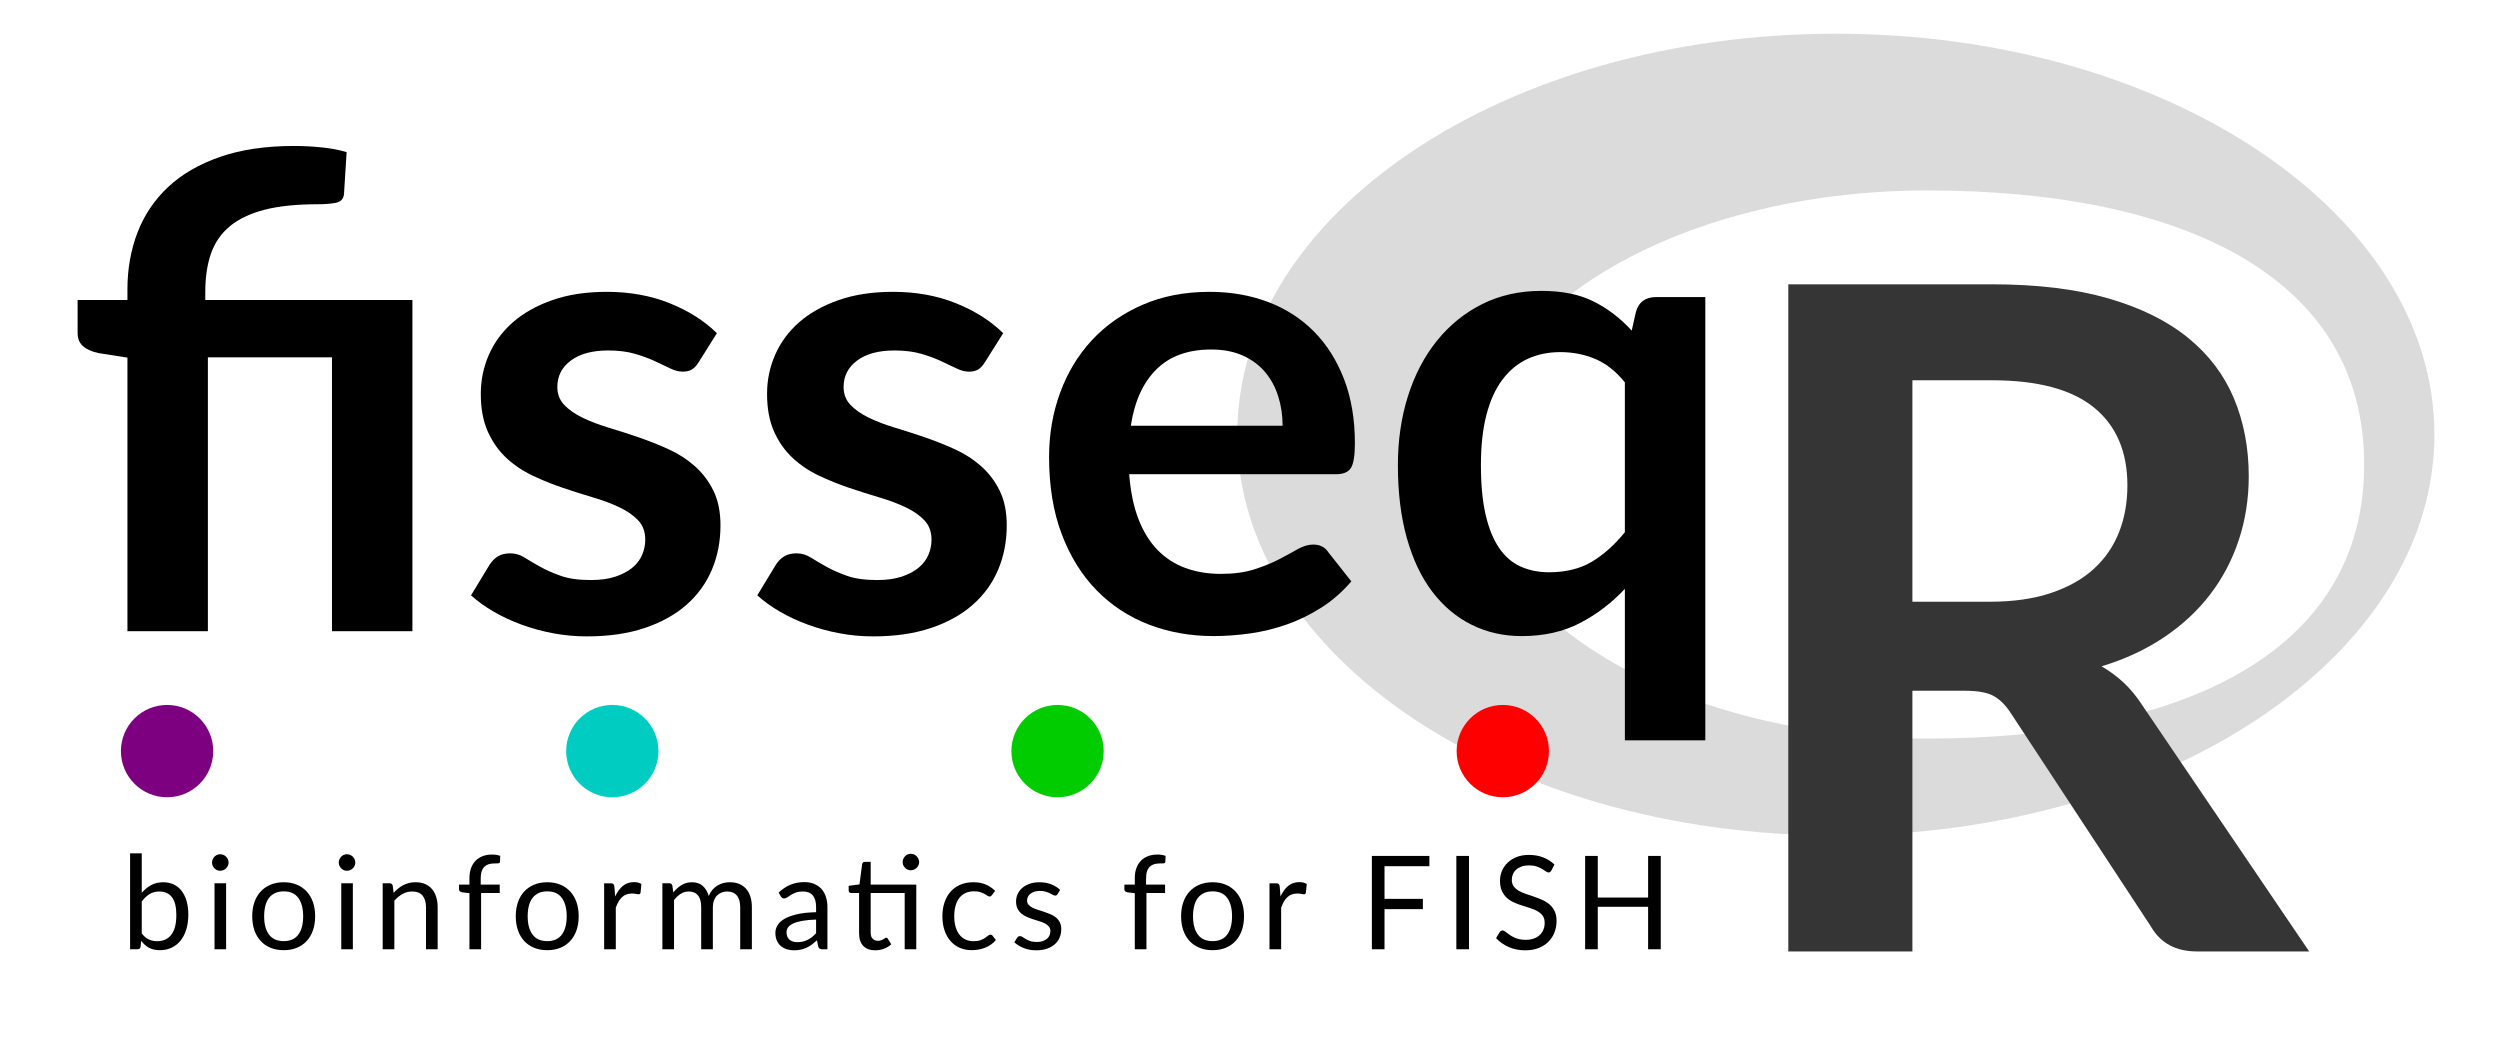<?xml version="1.0" encoding="utf-8"?>
<!-- Generator: Adobe Illustrator 16.0.0, SVG Export Plug-In . SVG Version: 6.00 Build 0)  -->
<!DOCTYPE svg PUBLIC "-//W3C//DTD SVG 1.1//EN" "http://www.w3.org/Graphics/SVG/1.1/DTD/svg11.dtd">
<svg version="1.1" id="Layer_1" xmlns="http://www.w3.org/2000/svg" xmlns:xlink="http://www.w3.org/1999/xlink" x="0px" y="0px"
	 width="460.586px" height="191.596px" viewBox="0 0 460.586 191.596" enable-background="new 0 0 460.586 191.596"
	 xml:space="preserve">
<g>
	<g>
		<path fill="#DBDBDB" d="M338.225,153.924c-60.904,0-110.278-33.065-110.278-73.855S277.318,6.211,338.225,6.211
			c60.904,0,110.277,33.066,110.277,73.856S399.129,153.924,338.225,153.924z M355.104,35.087
			c-46.293,0-83.819,22.605-83.819,50.491s37.526,50.491,83.819,50.491s80.456-15.455,80.456-50.491
			C435.561,50.553,401.396,35.087,355.104,35.087z"/>
	</g>
	<g enable-background="new    ">
		<path d="M23.479,116.29v-50.4l-5.34-0.84c-1.161-0.24-2.09-0.649-2.79-1.229c-0.7-0.58-1.05-1.41-1.05-2.49v-6.06h9.18v-1.98
			c0-3.76,0.62-7.25,1.86-10.47c1.239-3.219,3.12-6.009,5.64-8.37c2.52-2.36,5.709-4.209,9.57-5.55
			c3.86-1.339,8.409-2.01,13.65-2.01c1.68,0,3.39,0.09,5.13,0.27c1.74,0.18,3.25,0.471,4.53,0.87l-0.48,7.68
			c-0.081,0.921-0.581,1.47-1.5,1.65c-0.921,0.18-2.061,0.27-3.42,0.27c-3.88,0-7.131,0.34-9.75,1.02
			c-2.621,0.681-4.74,1.69-6.36,3.03c-1.62,1.34-2.78,3.021-3.48,5.04c-0.7,2.021-1.05,4.371-1.05,7.051v1.5h38.16v61.02h-14.82
			V65.83h-22.86v50.46H23.479z"/>
		<path d="M128.718,66.73c-0.4,0.64-0.82,1.09-1.26,1.35c-0.441,0.261-1,0.39-1.68,0.39c-0.72,0-1.491-0.199-2.31-0.6
			c-0.82-0.399-1.77-0.85-2.85-1.35c-1.08-0.5-2.31-0.95-3.69-1.351c-1.38-0.399-3.01-0.6-4.89-0.6c-2.92,0-5.211,0.62-6.87,1.859
			c-1.66,1.24-2.49,2.86-2.49,4.86c0,1.32,0.43,2.43,1.29,3.33c0.86,0.9,2,1.69,3.42,2.37c1.419,0.681,3.03,1.29,4.83,1.83
			c1.8,0.54,3.63,1.13,5.49,1.77c1.86,0.641,3.69,1.371,5.49,2.19c1.8,0.82,3.41,1.859,4.83,3.12c1.419,1.26,2.56,2.77,3.42,4.529
			c0.86,1.761,1.29,3.881,1.29,6.36c0,2.961-0.531,5.69-1.59,8.19c-1.061,2.5-2.631,4.66-4.71,6.479
			c-2.081,1.82-4.65,3.24-7.71,4.26c-3.06,1.021-6.591,1.53-10.59,1.53c-2.121,0-4.19-0.19-6.21-0.57
			c-2.02-0.38-3.96-0.909-5.82-1.59c-1.86-0.68-3.581-1.479-5.16-2.399c-1.581-0.92-2.97-1.92-4.17-3l3.42-5.641
			c0.44-0.68,0.96-1.2,1.56-1.56c0.6-0.36,1.359-0.54,2.28-0.54c0.919,0,1.79,0.261,2.61,0.78c0.819,0.52,1.77,1.079,2.85,1.68
			c1.08,0.6,2.349,1.16,3.81,1.68c1.459,0.521,3.309,0.78,5.55,0.78c1.76,0,3.27-0.21,4.53-0.63c1.26-0.42,2.3-0.97,3.12-1.65
			c0.819-0.68,1.419-1.47,1.8-2.37c0.379-0.899,0.57-1.83,0.57-2.79c0-1.439-0.43-2.619-1.29-3.54c-0.861-0.919-2-1.719-3.42-2.399
			c-1.42-0.68-3.041-1.29-4.86-1.83c-1.821-0.54-3.681-1.13-5.58-1.771c-1.9-0.639-3.76-1.389-5.58-2.25
			c-1.821-0.859-3.441-1.949-4.86-3.27c-1.42-1.32-2.561-2.94-3.42-4.86c-0.86-1.92-1.29-4.239-1.29-6.96c0-2.52,0.5-4.92,1.5-7.2
			c0.999-2.279,2.469-4.269,4.41-5.97c1.94-1.699,4.359-3.06,7.26-4.08c2.899-1.02,6.249-1.529,10.05-1.529
			c4.239,0,8.1,0.7,11.58,2.1c3.48,1.4,6.38,3.24,8.7,5.52L128.718,66.73z"/>
		<path d="M181.458,66.73c-0.4,0.64-0.82,1.09-1.26,1.35c-0.441,0.261-1,0.39-1.68,0.39c-0.72,0-1.491-0.199-2.31-0.6
			c-0.82-0.399-1.77-0.85-2.85-1.35c-1.08-0.5-2.31-0.95-3.69-1.351c-1.38-0.399-3.01-0.6-4.89-0.6c-2.92,0-5.211,0.62-6.87,1.859
			c-1.66,1.24-2.49,2.86-2.49,4.86c0,1.32,0.43,2.43,1.29,3.33c0.86,0.9,2,1.69,3.42,2.37c1.419,0.681,3.03,1.29,4.83,1.83
			c1.8,0.54,3.63,1.13,5.49,1.77c1.86,0.641,3.69,1.371,5.49,2.19c1.8,0.82,3.41,1.859,4.83,3.12c1.419,1.26,2.56,2.77,3.42,4.529
			c0.86,1.761,1.29,3.881,1.29,6.36c0,2.961-0.531,5.69-1.59,8.19c-1.061,2.5-2.631,4.66-4.71,6.479
			c-2.081,1.82-4.65,3.24-7.71,4.26c-3.06,1.021-6.591,1.53-10.59,1.53c-2.121,0-4.19-0.19-6.21-0.57
			c-2.02-0.38-3.96-0.909-5.82-1.59c-1.86-0.68-3.581-1.479-5.16-2.399c-1.581-0.92-2.97-1.92-4.17-3l3.42-5.641
			c0.44-0.68,0.96-1.2,1.56-1.56c0.6-0.36,1.359-0.54,2.28-0.54c0.919,0,1.79,0.261,2.61,0.78c0.819,0.52,1.77,1.079,2.85,1.68
			c1.08,0.6,2.349,1.16,3.81,1.68c1.459,0.521,3.309,0.78,5.55,0.78c1.76,0,3.27-0.21,4.53-0.63c1.26-0.42,2.3-0.97,3.12-1.65
			c0.819-0.68,1.419-1.47,1.8-2.37c0.379-0.899,0.57-1.83,0.57-2.79c0-1.439-0.43-2.619-1.29-3.54c-0.861-0.919-2-1.719-3.42-2.399
			c-1.42-0.68-3.041-1.29-4.86-1.83c-1.821-0.54-3.681-1.13-5.58-1.771c-1.9-0.639-3.76-1.389-5.58-2.25
			c-1.821-0.859-3.441-1.949-4.86-3.27c-1.42-1.32-2.561-2.94-3.42-4.86c-0.86-1.92-1.29-4.239-1.29-6.96c0-2.52,0.5-4.92,1.5-7.2
			c0.999-2.279,2.469-4.269,4.41-5.97c1.94-1.699,4.359-3.06,7.26-4.08c2.899-1.02,6.249-1.529,10.05-1.529
			c4.239,0,8.1,0.7,11.58,2.1c3.48,1.4,6.38,3.24,8.7,5.52L181.458,66.73z"/>
		<path d="M208.038,87.37c0.24,3.16,0.799,5.891,1.68,8.189c0.879,2.301,2.04,4.2,3.48,5.7s3.15,2.62,5.13,3.36
			c1.98,0.74,4.17,1.11,6.57,1.11s4.47-0.28,6.21-0.841c1.74-0.56,3.26-1.179,4.561-1.859c1.299-0.68,2.439-1.3,3.42-1.86
			c0.979-0.56,1.929-0.84,2.85-0.84c1.239,0,2.16,0.46,2.76,1.38l4.26,5.4c-1.641,1.92-3.479,3.53-5.52,4.83s-4.17,2.34-6.391,3.119
			c-2.22,0.78-4.48,1.33-6.779,1.65c-2.301,0.319-4.53,0.48-6.69,0.48c-4.28,0-8.26-0.711-11.94-2.131
			c-3.681-1.419-6.88-3.519-9.6-6.3c-2.721-2.779-4.86-6.219-6.42-10.319c-1.56-4.1-2.34-8.851-2.34-14.25
			c0-4.2,0.68-8.15,2.04-11.851c1.359-3.699,3.31-6.92,5.85-9.66c2.54-2.739,5.64-4.909,9.3-6.51c3.66-1.6,7.79-2.399,12.39-2.399
			c3.879,0,7.459,0.62,10.74,1.859c3.279,1.24,6.1,3.051,8.46,5.43c2.359,2.381,4.209,5.301,5.55,8.761
			c1.34,3.46,2.01,7.41,2.01,11.85c0,2.241-0.24,3.75-0.72,4.53s-1.401,1.17-2.761,1.17H208.038z M236.297,78.429
			c0-1.92-0.27-3.729-0.81-5.43c-0.54-1.699-1.351-3.189-2.43-4.47c-1.08-1.28-2.451-2.29-4.11-3.03
			c-1.66-0.739-3.59-1.11-5.79-1.11c-4.28,0-7.65,1.221-10.11,3.66c-2.46,2.44-4.03,5.9-4.71,10.38H236.297z"/>
		<path d="M314.177,54.73v81.659h-14.82V108.49c-2.439,2.601-5.199,4.7-8.279,6.3s-6.66,2.4-10.74,2.4
			c-3.359,0-6.441-0.701-9.239-2.101c-2.801-1.399-5.211-3.429-7.23-6.09c-2.021-2.659-3.58-5.949-4.68-9.87
			c-1.102-3.92-1.65-8.399-1.65-13.439c0-4.561,0.619-8.8,1.859-12.721c1.24-3.919,3.02-7.319,5.34-10.199
			c2.32-2.881,5.101-5.131,8.341-6.75c3.24-1.62,6.879-2.431,10.92-2.431c3.84,0,7.059,0.66,9.66,1.98
			c2.6,1.319,4.92,3.1,6.959,5.34l0.781-3.48c0.52-1.8,1.76-2.699,3.719-2.699H314.177z M299.356,70.45
			c-1.641-2.04-3.459-3.48-5.459-4.32c-2.002-0.84-4.141-1.26-6.42-1.26c-2.24,0-4.26,0.42-6.061,1.26s-3.34,2.11-4.619,3.811
			c-1.281,1.7-2.262,3.86-2.941,6.479c-0.68,2.62-1.02,5.71-1.02,9.271c0,3.6,0.289,6.65,0.869,9.149
			c0.58,2.501,1.41,4.54,2.49,6.12c1.08,1.581,2.4,2.721,3.961,3.42c1.561,0.7,3.299,1.05,5.221,1.05
			c3.078,0,5.699-0.639,7.859-1.92c2.16-1.279,4.199-3.099,6.119-5.46V70.45z"/>
	</g>
	<g enable-background="new    ">
		<path fill="#353535" d="M425.431,175.289h-20.655c-3.91,0-6.744-1.53-8.5-4.59l-25.84-39.355
			c-0.964-1.473-2.026-2.521-3.188-3.145c-1.162-0.623-2.877-0.936-5.143-0.936h-9.775v48.025h-22.864V52.379h37.485
			c8.33,0,15.482,0.865,21.462,2.593c5.978,1.729,10.88,4.151,14.705,7.268c3.825,3.117,6.644,6.842,8.458,11.177
			c1.812,4.335,2.72,9.11,2.72,14.323c0,4.137-0.61,8.047-1.827,11.73c-1.22,3.684-2.976,7.026-5.271,10.029
			c-2.295,3.004-5.13,5.64-8.5,7.905c-3.372,2.267-7.212,4.052-11.518,5.354c1.474,0.851,2.833,1.857,4.08,3.018
			c1.245,1.162,2.38,2.537,3.399,4.123L425.431,175.289z M366.611,110.859c4.305,0,8.061-0.538,11.262-1.615
			c3.201-1.076,5.836-2.563,7.905-4.462c2.067-1.898,3.612-4.15,4.632-6.758c1.021-2.606,1.531-5.468,1.531-8.585
			c0-6.233-2.055-11.021-6.163-14.365c-4.109-3.343-10.385-5.015-18.827-5.015H352.33v40.8H366.611z"/>
	</g>
	<g enable-background="new    ">
		<path d="M26.117,164.483c0.512-0.592,1.09-1.063,1.734-1.416c0.644-0.352,1.386-0.527,2.226-0.527
			c0.712,0,1.354,0.136,1.926,0.407c0.572,0.272,1.058,0.666,1.458,1.183c0.4,0.516,0.706,1.142,0.918,1.878
			s0.318,1.564,0.318,2.483c0,0.984-0.12,1.881-0.36,2.688c-0.24,0.809-0.586,1.498-1.038,2.07c-0.452,0.571-1.002,1.016-1.65,1.332
			c-0.648,0.315-1.376,0.474-2.184,0.474c-0.8,0-1.474-0.15-2.022-0.45s-1.026-0.726-1.434-1.277l-0.108,1.104
			c-0.064,0.304-0.248,0.456-0.552,0.456h-1.38v-17.676h2.148V164.483z M26.117,171.96c0.392,0.527,0.822,0.899,1.29,1.116
			c0.468,0.216,0.982,0.323,1.542,0.323c1.144,0,2.02-0.403,2.628-1.212c0.608-0.808,0.912-2.012,0.912-3.611
			c0-1.488-0.27-2.582-0.81-3.282s-1.31-1.05-2.31-1.05c-0.696,0-1.302,0.16-1.818,0.479c-0.516,0.32-0.994,0.772-1.434,1.356
			V171.96z"/>
		<path d="M42.113,158.916c0,0.208-0.042,0.401-0.126,0.582c-0.084,0.18-0.196,0.34-0.336,0.479c-0.14,0.141-0.304,0.25-0.492,0.33
			c-0.188,0.08-0.386,0.12-0.594,0.12s-0.402-0.04-0.582-0.12c-0.18-0.08-0.338-0.189-0.474-0.33c-0.136-0.14-0.244-0.3-0.324-0.479
			c-0.08-0.181-0.12-0.374-0.12-0.582s0.04-0.406,0.12-0.595c0.08-0.188,0.188-0.352,0.324-0.491c0.136-0.141,0.294-0.25,0.474-0.33
			c0.18-0.08,0.374-0.12,0.582-0.12s0.406,0.04,0.594,0.12c0.188,0.08,0.352,0.189,0.492,0.33c0.14,0.14,0.252,0.304,0.336,0.491
			C42.071,158.51,42.113,158.708,42.113,158.916z M41.658,162.731v12.156h-2.136v-12.156H41.658z"/>
		<path d="M52.277,162.54c0.888,0,1.688,0.147,2.4,0.443s1.32,0.717,1.824,1.261s0.89,1.201,1.158,1.974
			c0.268,0.772,0.402,1.634,0.402,2.586c0,0.96-0.134,1.824-0.402,2.592c-0.269,0.769-0.654,1.424-1.158,1.968
			c-0.504,0.545-1.112,0.963-1.824,1.255c-0.712,0.291-1.512,0.438-2.4,0.438c-0.896,0-1.702-0.146-2.418-0.438
			c-0.716-0.292-1.326-0.71-1.83-1.255c-0.504-0.544-0.89-1.199-1.158-1.968c-0.268-0.768-0.402-1.632-0.402-2.592
			c0-0.952,0.134-1.813,0.402-2.586c0.268-0.772,0.654-1.43,1.158-1.974s1.114-0.965,1.83-1.261S51.381,162.54,52.277,162.54z
			 M52.277,173.387c1.2,0,2.096-0.402,2.688-1.206s0.888-1.926,0.888-3.366c0-1.447-0.296-2.575-0.888-3.384
			c-0.592-0.808-1.488-1.212-2.688-1.212c-0.608,0-1.138,0.104-1.59,0.312c-0.452,0.209-0.828,0.509-1.128,0.9
			c-0.3,0.393-0.524,0.874-0.672,1.446s-0.222,1.218-0.222,1.938c0,1.44,0.298,2.562,0.894,3.366
			C50.155,172.985,51.061,173.387,52.277,173.387z"/>
		<path d="M65.464,158.916c0,0.208-0.042,0.401-0.126,0.582c-0.084,0.18-0.196,0.34-0.336,0.479c-0.14,0.141-0.304,0.25-0.492,0.33
			c-0.188,0.08-0.386,0.12-0.594,0.12s-0.402-0.04-0.582-0.12c-0.18-0.08-0.338-0.189-0.474-0.33c-0.136-0.14-0.244-0.3-0.324-0.479
			c-0.08-0.181-0.12-0.374-0.12-0.582s0.04-0.406,0.12-0.595c0.08-0.188,0.188-0.352,0.324-0.491c0.136-0.141,0.294-0.25,0.474-0.33
			c0.18-0.08,0.374-0.12,0.582-0.12s0.406,0.04,0.594,0.12c0.188,0.08,0.352,0.189,0.492,0.33c0.14,0.14,0.252,0.304,0.336,0.491
			C65.422,158.51,65.464,158.708,65.464,158.916z M65.009,162.731v12.156h-2.136v-12.156H65.009z"/>
		<path d="M72.521,164.496c0.264-0.296,0.544-0.564,0.84-0.805c0.296-0.239,0.61-0.445,0.942-0.618
			c0.332-0.172,0.684-0.304,1.056-0.396s0.774-0.138,1.206-0.138c0.664,0,1.25,0.109,1.758,0.33c0.508,0.22,0.932,0.531,1.272,0.936
			c0.34,0.404,0.598,0.89,0.774,1.458c0.176,0.568,0.264,1.196,0.264,1.884v7.74h-2.148v-7.74c0-0.92-0.21-1.634-0.63-2.142
			s-1.058-0.762-1.914-0.762c-0.632,0-1.222,0.151-1.77,0.455c-0.548,0.305-1.054,0.717-1.518,1.236v8.952h-2.148v-12.156h1.284
			c0.304,0,0.492,0.148,0.564,0.444L72.521,164.496z"/>
		<path d="M86.488,174.887v-10.332l-1.344-0.156c-0.168-0.04-0.306-0.102-0.414-0.186s-0.162-0.206-0.162-0.366v-0.876h1.92v-1.176
			c0-0.696,0.098-1.314,0.294-1.854c0.196-0.54,0.476-0.996,0.84-1.368c0.364-0.371,0.802-0.653,1.314-0.846
			c0.512-0.191,1.088-0.288,1.728-0.288c0.544,0,1.044,0.08,1.5,0.24l-0.048,1.068c-0.016,0.191-0.122,0.296-0.318,0.312
			c-0.196,0.017-0.458,0.024-0.786,0.024c-0.368,0-0.702,0.048-1.002,0.144c-0.3,0.096-0.558,0.252-0.774,0.468
			c-0.216,0.217-0.382,0.5-0.498,0.853c-0.116,0.352-0.174,0.788-0.174,1.308v1.116h3.504v1.548h-3.432v10.368H86.488z"/>
		<path d="M100.829,162.54c0.888,0,1.688,0.147,2.4,0.443s1.32,0.717,1.824,1.261s0.89,1.201,1.158,1.974
			c0.268,0.772,0.402,1.634,0.402,2.586c0,0.96-0.134,1.824-0.402,2.592c-0.269,0.769-0.654,1.424-1.158,1.968
			c-0.504,0.545-1.112,0.963-1.824,1.255c-0.712,0.291-1.512,0.438-2.4,0.438c-0.896,0-1.702-0.146-2.418-0.438
			c-0.716-0.292-1.326-0.71-1.83-1.255c-0.504-0.544-0.89-1.199-1.158-1.968c-0.268-0.768-0.402-1.632-0.402-2.592
			c0-0.952,0.134-1.813,0.402-2.586c0.268-0.772,0.654-1.43,1.158-1.974s1.114-0.965,1.83-1.261S99.933,162.54,100.829,162.54z
			 M100.829,173.387c1.2,0,2.096-0.402,2.688-1.206s0.888-1.926,0.888-3.366c0-1.447-0.296-2.575-0.888-3.384
			c-0.592-0.808-1.488-1.212-2.688-1.212c-0.608,0-1.138,0.104-1.59,0.312c-0.452,0.209-0.828,0.509-1.128,0.9
			c-0.3,0.393-0.524,0.874-0.672,1.446s-0.222,1.218-0.222,1.938c0,1.44,0.298,2.562,0.894,3.366
			C98.707,172.985,99.613,173.387,100.829,173.387z"/>
		<path d="M113.333,165.168c0.384-0.832,0.856-1.482,1.416-1.95c0.56-0.468,1.244-0.702,2.052-0.702
			c0.256,0,0.502,0.028,0.738,0.084c0.236,0.056,0.446,0.145,0.63,0.264l-0.156,1.597c-0.048,0.2-0.168,0.3-0.36,0.3
			c-0.112,0-0.276-0.024-0.492-0.072c-0.216-0.048-0.46-0.072-0.732-0.072c-0.384,0-0.726,0.057-1.026,0.169
			c-0.3,0.111-0.568,0.277-0.804,0.497c-0.236,0.221-0.448,0.492-0.636,0.816s-0.358,0.694-0.51,1.11v7.68h-2.148v-12.156h1.224
			c0.232,0,0.392,0.044,0.48,0.132c0.088,0.089,0.148,0.24,0.18,0.456L113.333,165.168z"/>
		<path d="M122.032,174.887v-12.156h1.284c0.304,0,0.492,0.148,0.564,0.444l0.156,1.248c0.448-0.552,0.952-1.004,1.512-1.356
			c0.56-0.352,1.208-0.527,1.944-0.527c0.816,0,1.478,0.228,1.986,0.684c0.508,0.456,0.874,1.072,1.098,1.848
			c0.176-0.439,0.402-0.819,0.678-1.14c0.276-0.319,0.586-0.584,0.93-0.792c0.344-0.208,0.709-0.36,1.098-0.456
			s0.782-0.144,1.182-0.144c0.64,0,1.21,0.102,1.71,0.306s0.924,0.502,1.272,0.894c0.348,0.393,0.614,0.875,0.798,1.446
			c0.184,0.572,0.276,1.227,0.276,1.962v7.74h-2.148v-7.74c0-0.952-0.208-1.674-0.624-2.166c-0.417-0.492-1.016-0.737-1.8-0.737
			c-0.352,0-0.686,0.062-1.002,0.186s-0.594,0.306-0.834,0.546c-0.24,0.24-0.43,0.542-0.57,0.906c-0.14,0.364-0.21,0.786-0.21,1.266
			v7.74h-2.148v-7.74c0-0.976-0.196-1.704-0.588-2.184c-0.392-0.48-0.964-0.72-1.716-0.72c-0.528,0-1.016,0.142-1.464,0.426
			c-0.448,0.284-0.86,0.67-1.236,1.158v9.06H122.032z"/>
		<path d="M143.452,164.447c0.672-0.647,1.396-1.132,2.172-1.451c0.776-0.32,1.636-0.48,2.58-0.48c0.68,0,1.284,0.112,1.812,0.336
			c0.528,0.225,0.972,0.536,1.332,0.937c0.36,0.399,0.632,0.884,0.816,1.451c0.184,0.568,0.276,1.192,0.276,1.872v7.776h-0.948
			c-0.208,0-0.368-0.034-0.48-0.102c-0.112-0.068-0.2-0.202-0.264-0.402l-0.24-1.152c-0.32,0.296-0.632,0.559-0.936,0.786
			c-0.304,0.229-0.624,0.42-0.96,0.576s-0.694,0.276-1.074,0.36s-0.802,0.126-1.266,0.126c-0.472,0-0.917-0.066-1.332-0.198
			c-0.416-0.132-0.778-0.33-1.086-0.594c-0.308-0.265-0.552-0.599-0.732-1.002c-0.18-0.404-0.27-0.883-0.27-1.435
			c0-0.479,0.132-0.941,0.396-1.386c0.264-0.444,0.692-0.838,1.284-1.182c0.592-0.345,1.364-0.626,2.316-0.847
			c0.952-0.22,2.12-0.346,3.504-0.378v-0.948c0-0.943-0.204-1.657-0.612-2.142s-1.004-0.726-1.788-0.726
			c-0.528,0-0.97,0.065-1.326,0.197c-0.356,0.132-0.665,0.28-0.924,0.444s-0.484,0.312-0.672,0.444
			c-0.188,0.132-0.374,0.197-0.558,0.197c-0.144,0-0.268-0.037-0.372-0.113s-0.192-0.17-0.264-0.282L143.452,164.447z
			 M150.352,169.416c-0.984,0.032-1.822,0.109-2.514,0.233c-0.692,0.124-1.256,0.286-1.692,0.486
			c-0.437,0.2-0.752,0.437-0.948,0.708c-0.196,0.272-0.294,0.576-0.294,0.912c0,0.32,0.052,0.596,0.156,0.828
			c0.104,0.231,0.246,0.422,0.426,0.569c0.18,0.148,0.392,0.257,0.636,0.324c0.244,0.068,0.506,0.103,0.786,0.103
			c0.376,0,0.72-0.038,1.032-0.114s0.606-0.187,0.882-0.33c0.276-0.145,0.54-0.316,0.792-0.516c0.252-0.2,0.498-0.429,0.738-0.685
			V169.416z"/>
		<path d="M168.809,174.887h-2.136v-10.368h-6.264v7.296c0,0.513,0.124,0.893,0.372,1.141s0.568,0.372,0.96,0.372
			c0.224,0,0.418-0.03,0.582-0.091c0.164-0.06,0.306-0.126,0.426-0.197c0.12-0.072,0.222-0.139,0.306-0.198
			c0.084-0.061,0.158-0.09,0.222-0.09c0.112,0,0.212,0.067,0.3,0.204l0.624,1.02c-0.368,0.344-0.812,0.614-1.332,0.811
			c-0.521,0.195-1.056,0.294-1.608,0.294c-0.96,0-1.698-0.269-2.214-0.805c-0.516-0.535-0.774-1.308-0.774-2.315v-7.44h-1.464
			c-0.128,0-0.236-0.038-0.324-0.114c-0.088-0.075-0.132-0.193-0.132-0.354v-0.853l1.992-0.264l0.492-3.744
			c0.024-0.12,0.078-0.218,0.162-0.294s0.194-0.113,0.33-0.113h1.08v4.188h8.4V174.887z M169.336,158.832
			c0,0.208-0.042,0.401-0.126,0.582c-0.084,0.18-0.196,0.338-0.336,0.474c-0.14,0.136-0.302,0.244-0.486,0.324
			s-0.38,0.12-0.588,0.12s-0.402-0.04-0.582-0.12c-0.18-0.08-0.338-0.188-0.474-0.324c-0.136-0.136-0.244-0.294-0.324-0.474
			c-0.08-0.181-0.12-0.374-0.12-0.582s0.04-0.406,0.12-0.595c0.08-0.188,0.188-0.352,0.324-0.491c0.136-0.141,0.294-0.25,0.474-0.33
			c0.18-0.08,0.374-0.12,0.582-0.12s0.404,0.04,0.588,0.12s0.346,0.189,0.486,0.33c0.14,0.14,0.252,0.304,0.336,0.491
			C169.294,158.426,169.336,158.624,169.336,158.832z"/>
		<path d="M182.764,164.891c-0.064,0.088-0.128,0.156-0.192,0.204s-0.152,0.072-0.264,0.072c-0.12,0-0.252-0.05-0.396-0.15
			c-0.144-0.1-0.322-0.21-0.534-0.33c-0.212-0.12-0.472-0.229-0.78-0.33c-0.308-0.1-0.686-0.149-1.134-0.149
			c-0.6,0-1.128,0.105-1.584,0.317s-0.838,0.519-1.146,0.918c-0.308,0.4-0.54,0.885-0.696,1.452
			c-0.156,0.568-0.234,1.204-0.234,1.908c0,0.736,0.084,1.39,0.252,1.962s0.406,1.052,0.714,1.44
			c0.308,0.388,0.68,0.684,1.116,0.888s0.926,0.306,1.47,0.306c0.52,0,0.948-0.062,1.284-0.186s0.614-0.262,0.834-0.414
			c0.22-0.152,0.404-0.29,0.552-0.414s0.294-0.187,0.438-0.187c0.176,0,0.312,0.068,0.408,0.204l0.6,0.78
			c-0.264,0.328-0.564,0.608-0.9,0.84c-0.336,0.232-0.698,0.426-1.086,0.582c-0.388,0.156-0.794,0.271-1.218,0.342
			c-0.424,0.072-0.856,0.108-1.296,0.108c-0.76,0-1.466-0.14-2.118-0.42c-0.652-0.28-1.218-0.686-1.698-1.218
			s-0.856-1.187-1.128-1.962c-0.272-0.776-0.408-1.66-0.408-2.652c0-0.904,0.126-1.74,0.378-2.508
			c0.252-0.769,0.62-1.43,1.104-1.986c0.484-0.556,1.08-0.99,1.788-1.302c0.708-0.312,1.522-0.468,2.442-0.468
			c0.856,0,1.61,0.138,2.262,0.414c0.652,0.275,1.23,0.666,1.734,1.17L182.764,164.891z"/>
		<path d="M194.836,164.735c-0.096,0.177-0.244,0.265-0.444,0.265c-0.12,0-0.256-0.044-0.408-0.132
			c-0.152-0.089-0.338-0.187-0.558-0.295c-0.22-0.107-0.482-0.207-0.786-0.3c-0.304-0.092-0.664-0.138-1.08-0.138
			c-0.36,0-0.684,0.046-0.972,0.138c-0.288,0.093-0.534,0.219-0.738,0.378c-0.204,0.16-0.36,0.347-0.468,0.559
			s-0.162,0.441-0.162,0.689c0,0.312,0.09,0.572,0.27,0.78c0.18,0.208,0.418,0.388,0.714,0.54c0.296,0.152,0.632,0.286,1.008,0.402
			c0.376,0.115,0.762,0.239,1.158,0.372c0.396,0.132,0.782,0.277,1.158,0.438s0.712,0.36,1.008,0.6
			c0.296,0.24,0.534,0.534,0.714,0.883c0.18,0.348,0.27,0.766,0.27,1.254c0,0.56-0.1,1.078-0.3,1.554
			c-0.2,0.477-0.496,0.888-0.888,1.236c-0.392,0.348-0.872,0.622-1.44,0.821c-0.568,0.2-1.224,0.301-1.968,0.301
			c-0.848,0-1.616-0.139-2.304-0.414c-0.688-0.276-1.272-0.63-1.752-1.062l0.504-0.815c0.064-0.104,0.14-0.185,0.228-0.24
			c0.088-0.056,0.2-0.084,0.336-0.084c0.144,0,0.296,0.056,0.456,0.168c0.16,0.112,0.354,0.236,0.582,0.372s0.506,0.26,0.834,0.372
			c0.328,0.112,0.736,0.168,1.224,0.168c0.416,0,0.78-0.055,1.092-0.162c0.312-0.108,0.572-0.254,0.78-0.438
			c0.208-0.184,0.362-0.396,0.462-0.636s0.15-0.496,0.15-0.768c0-0.336-0.09-0.614-0.27-0.834c-0.18-0.221-0.418-0.408-0.714-0.564
			s-0.634-0.292-1.014-0.408c-0.38-0.115-0.768-0.237-1.164-0.365s-0.784-0.274-1.164-0.438s-0.718-0.37-1.014-0.618
			s-0.534-0.554-0.714-0.918s-0.27-0.806-0.27-1.326c0-0.464,0.096-0.909,0.288-1.338c0.192-0.428,0.472-0.804,0.84-1.128
			s0.82-0.582,1.356-0.773c0.536-0.192,1.148-0.288,1.836-0.288c0.8,0,1.518,0.126,2.154,0.378c0.636,0.252,1.186,0.598,1.65,1.038
			L194.836,164.735z"/>
		<path d="M209.068,174.887v-10.332l-1.344-0.156c-0.168-0.04-0.306-0.102-0.414-0.186s-0.162-0.206-0.162-0.366v-0.876h1.92v-1.176
			c0-0.696,0.098-1.314,0.294-1.854c0.196-0.54,0.476-0.996,0.84-1.368c0.364-0.371,0.802-0.653,1.314-0.846
			c0.512-0.191,1.088-0.288,1.728-0.288c0.544,0,1.044,0.08,1.5,0.24l-0.048,1.068c-0.016,0.191-0.122,0.296-0.318,0.312
			c-0.196,0.017-0.458,0.024-0.786,0.024c-0.368,0-0.702,0.048-1.002,0.144c-0.3,0.096-0.558,0.252-0.774,0.468
			c-0.216,0.217-0.382,0.5-0.498,0.853c-0.116,0.352-0.174,0.788-0.174,1.308v1.116h3.504v1.548h-3.432v10.368H209.068z"/>
		<path d="M223.408,162.54c0.888,0,1.688,0.147,2.4,0.443s1.32,0.717,1.824,1.261s0.89,1.201,1.158,1.974
			c0.268,0.772,0.402,1.634,0.402,2.586c0,0.96-0.134,1.824-0.402,2.592c-0.269,0.769-0.654,1.424-1.158,1.968
			c-0.504,0.545-1.112,0.963-1.824,1.255c-0.712,0.291-1.512,0.438-2.4,0.438c-0.896,0-1.702-0.146-2.418-0.438
			c-0.716-0.292-1.326-0.71-1.83-1.255c-0.504-0.544-0.89-1.199-1.158-1.968c-0.268-0.768-0.402-1.632-0.402-2.592
			c0-0.952,0.134-1.813,0.402-2.586c0.268-0.772,0.654-1.43,1.158-1.974s1.114-0.965,1.83-1.261S222.512,162.54,223.408,162.54z
			 M223.408,173.387c1.2,0,2.096-0.402,2.688-1.206s0.888-1.926,0.888-3.366c0-1.447-0.296-2.575-0.888-3.384
			c-0.592-0.808-1.488-1.212-2.688-1.212c-0.608,0-1.138,0.104-1.59,0.312c-0.452,0.209-0.828,0.509-1.128,0.9
			c-0.3,0.393-0.524,0.874-0.672,1.446s-0.222,1.218-0.222,1.938c0,1.44,0.298,2.562,0.894,3.366
			C221.286,172.985,222.192,173.387,223.408,173.387z"/>
		<path d="M235.912,165.168c0.383-0.832,0.855-1.482,1.416-1.95c0.559-0.468,1.243-0.702,2.051-0.702
			c0.256,0,0.502,0.028,0.738,0.084s0.446,0.145,0.631,0.264l-0.156,1.597c-0.049,0.2-0.168,0.3-0.36,0.3
			c-0.112,0-0.276-0.024-0.492-0.072s-0.46-0.072-0.731-0.072c-0.385,0-0.727,0.057-1.026,0.169c-0.3,0.111-0.568,0.277-0.804,0.497
			c-0.236,0.221-0.448,0.492-0.637,0.816c-0.188,0.324-0.357,0.694-0.51,1.11v7.68h-2.148v-12.156h1.225
			c0.232,0,0.393,0.044,0.48,0.132c0.088,0.089,0.147,0.24,0.18,0.456L235.912,165.168z"/>
		<path d="M255.076,159.588v6.012h7.067v1.896h-7.067v7.392h-2.328v-17.196h10.596v1.896H255.076z"/>
		<path d="M270.639,174.887h-2.328v-17.196h2.328V174.887z"/>
		<path d="M285.819,160.38c-0.072,0.12-0.15,0.21-0.234,0.27c-0.084,0.061-0.186,0.09-0.306,0.09c-0.137,0-0.296-0.067-0.48-0.203
			c-0.184-0.137-0.414-0.286-0.689-0.45c-0.276-0.164-0.608-0.314-0.996-0.45c-0.389-0.136-0.857-0.204-1.41-0.204
			c-0.52,0-0.979,0.07-1.374,0.21c-0.396,0.141-0.728,0.33-0.996,0.57s-0.47,0.521-0.606,0.846c-0.136,0.324-0.203,0.674-0.203,1.05
			c0,0.48,0.117,0.878,0.354,1.194s0.548,0.586,0.936,0.81c0.389,0.225,0.828,0.419,1.32,0.582c0.492,0.164,0.996,0.334,1.512,0.511
			c0.517,0.176,1.021,0.374,1.513,0.594s0.932,0.498,1.32,0.834c0.388,0.336,0.699,0.748,0.936,1.236
			c0.236,0.487,0.354,1.088,0.354,1.8c0,0.752-0.129,1.458-0.385,2.118c-0.256,0.659-0.63,1.233-1.122,1.722
			c-0.491,0.488-1.096,0.872-1.812,1.152c-0.717,0.279-1.53,0.42-2.441,0.42c-1.121,0-2.137-0.202-3.049-0.606
			s-1.691-0.95-2.34-1.638l0.672-1.104c0.064-0.088,0.143-0.162,0.234-0.222c0.092-0.061,0.193-0.09,0.306-0.09
			c0.104,0,0.222,0.042,0.354,0.126c0.132,0.084,0.281,0.189,0.449,0.317c0.168,0.129,0.36,0.269,0.576,0.421
			c0.217,0.151,0.463,0.292,0.738,0.42s0.59,0.233,0.941,0.317c0.353,0.084,0.748,0.126,1.188,0.126
			c0.552,0,1.044-0.076,1.476-0.228c0.433-0.152,0.799-0.366,1.099-0.643c0.3-0.275,0.529-0.605,0.689-0.989
			c0.16-0.385,0.24-0.812,0.24-1.284c0-0.521-0.118-0.946-0.354-1.278c-0.236-0.332-0.546-0.609-0.931-0.834
			c-0.384-0.224-0.824-0.414-1.32-0.57c-0.496-0.155-1-0.315-1.512-0.479s-1.016-0.354-1.512-0.57s-0.936-0.496-1.32-0.84
			c-0.384-0.344-0.693-0.774-0.93-1.29s-0.354-1.153-0.354-1.914c0-0.607,0.117-1.195,0.354-1.764s0.58-1.072,1.032-1.512
			c0.452-0.44,1.008-0.792,1.668-1.057c0.659-0.264,1.418-0.396,2.274-0.396c0.959,0,1.833,0.151,2.621,0.456
			c0.788,0.304,1.482,0.743,2.082,1.319L285.819,160.38z"/>
		<path d="M305.967,157.691v17.196h-2.328v-7.824h-9.275v7.824h-2.328v-17.196h2.328v7.668h9.275v-7.668H305.967z"/>
	</g>
	<circle fill="#7C007F" cx="30.781" cy="138.379" r="8.504"/>
	<circle fill="#00CCC2" cx="112.81" cy="138.379" r="8.504"/>
	<circle fill="#FF0000" cx="276.866" cy="138.379" r="8.504"/>
	<circle fill="#00CC00" cx="194.838" cy="138.379" r="8.504"/>
</g>
</svg>
